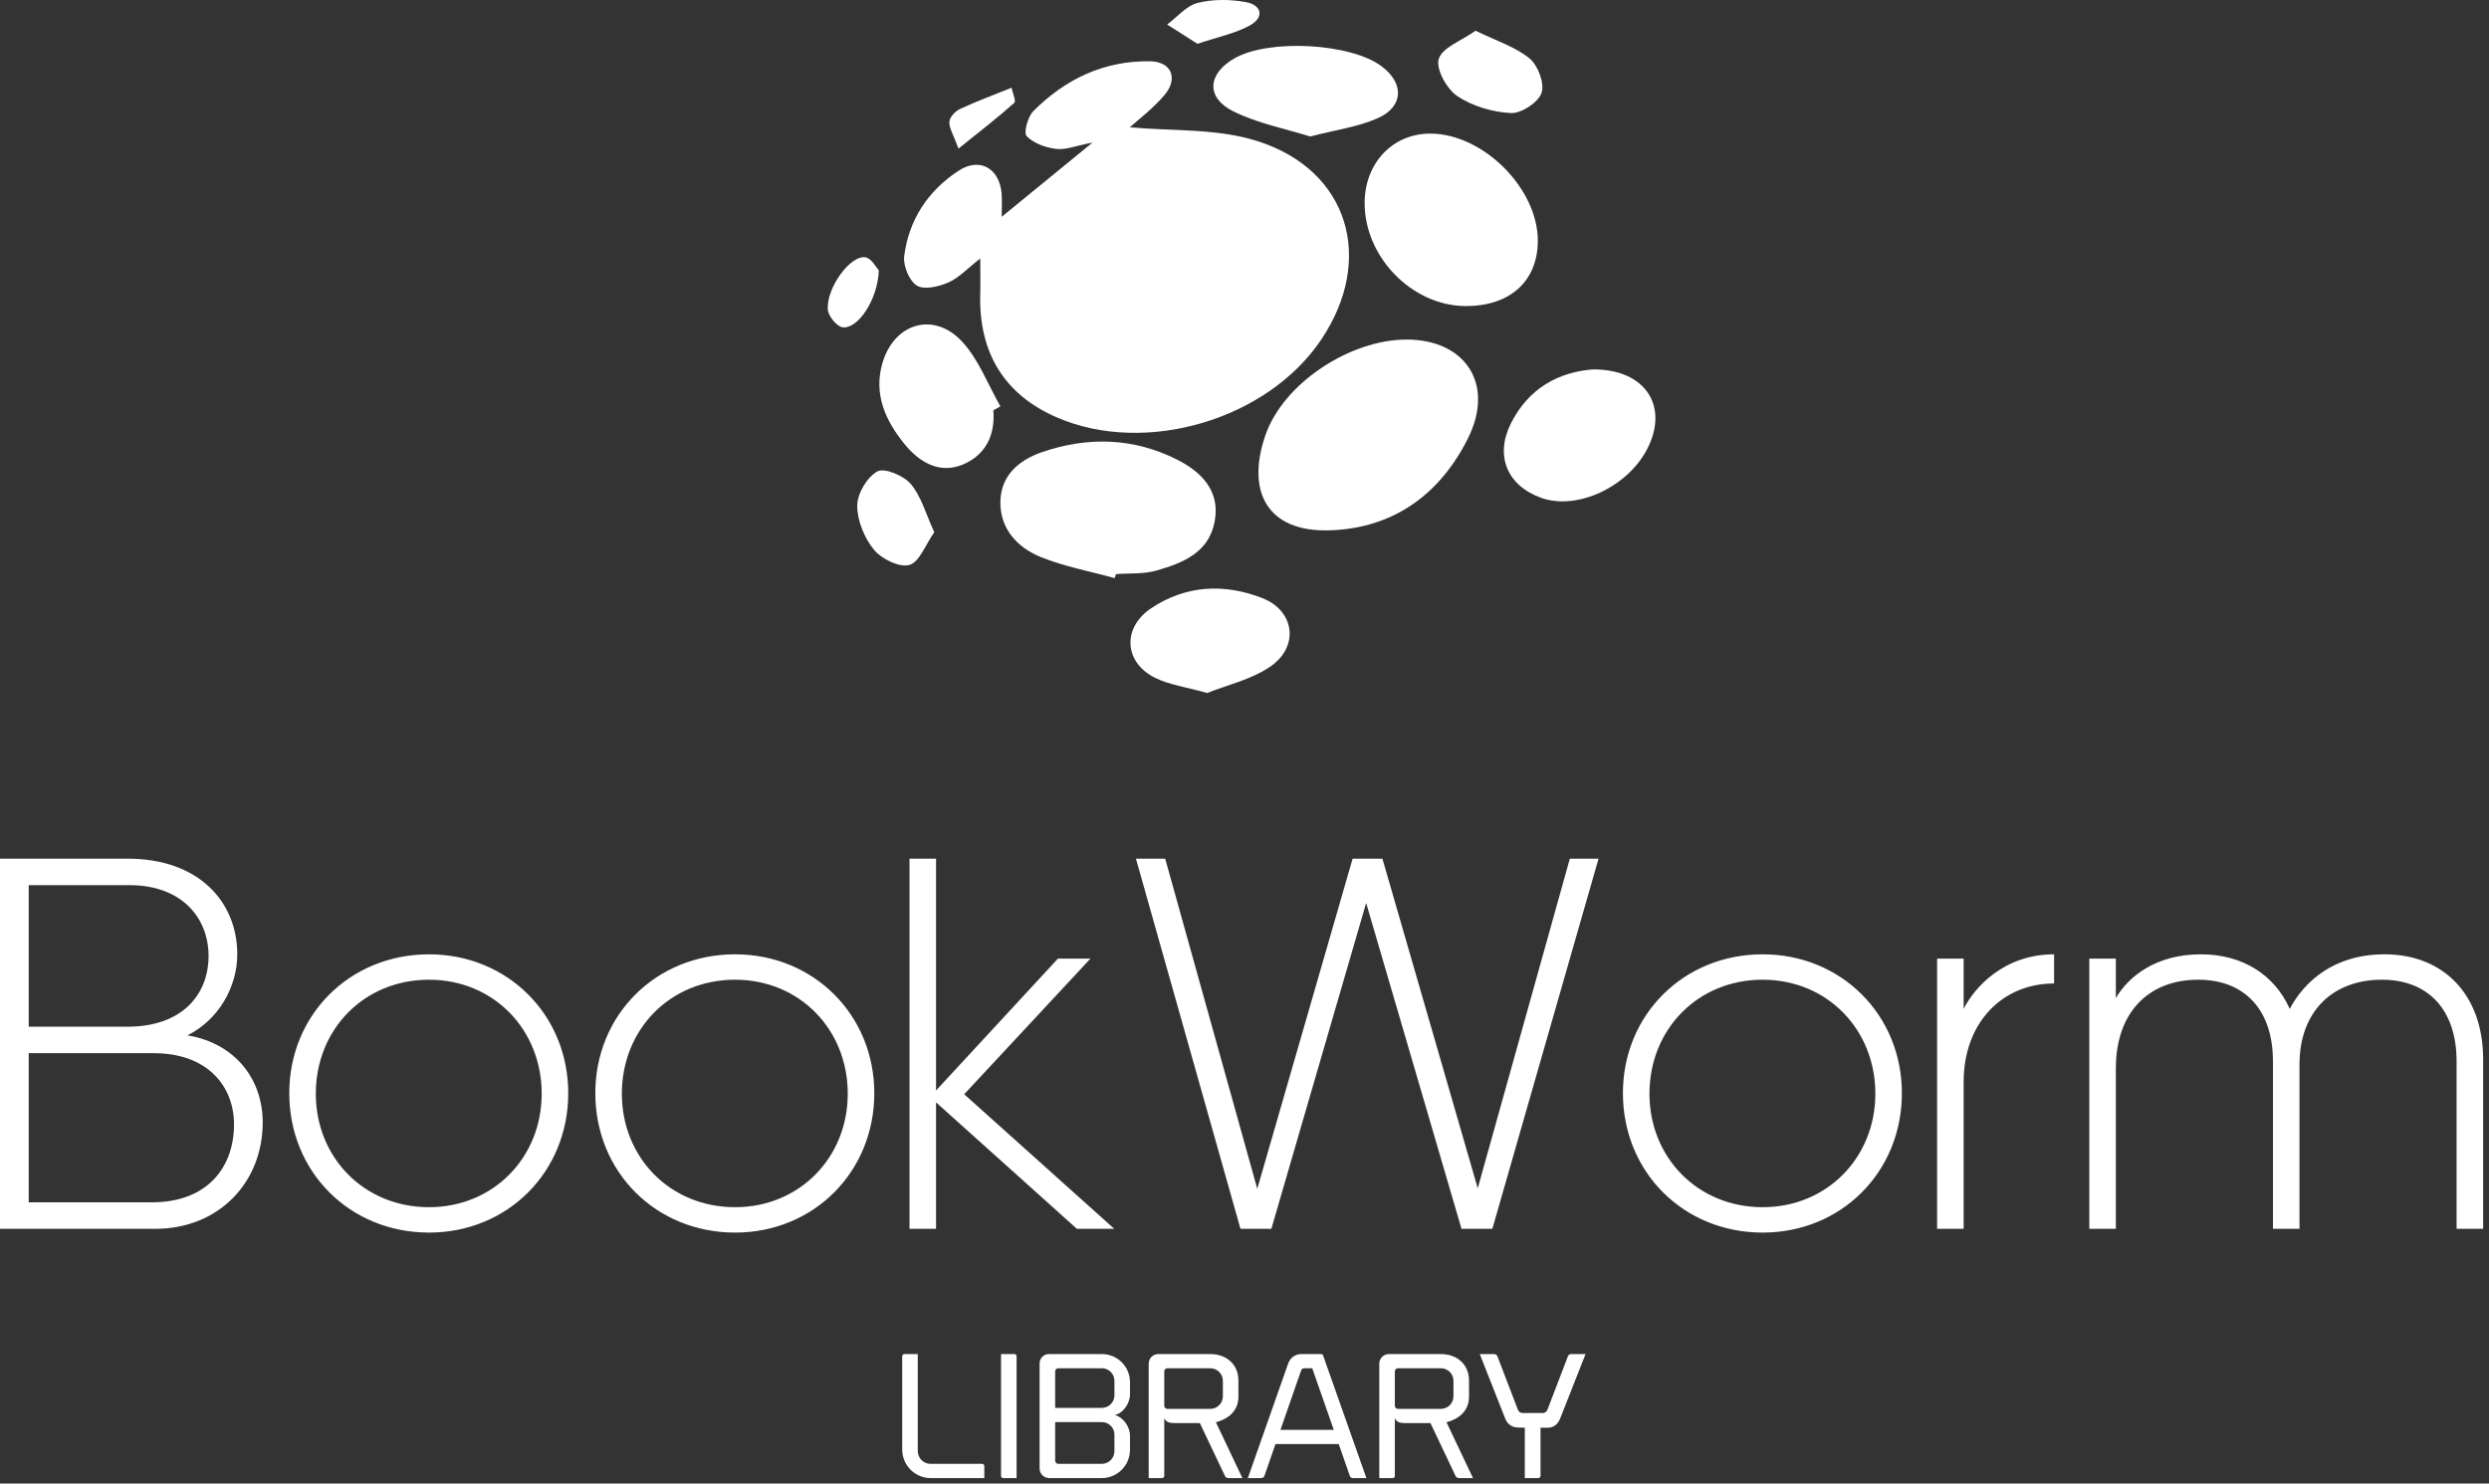 <svg width="265" height="158" viewBox="0 0 265 158" fill="none" xmlns="http://www.w3.org/2000/svg">
<rect x="0" y="0" width="265" height="158" fill="#333333" stroke="none"/>
<path fill-rule="evenodd" clip-rule="evenodd" d="M120.294 13.555C124.621 13.972 129.526 13.641 133.878 15.026C143.612 18.125 146.4 27.605 140.684 36.145C134.964 44.692 122.008 48.532 112.576 44.478C106.962 42.065 104.19 37.605 104.364 31.295C104.395 30.206 104.368 29.116 104.368 27.525C103.013 28.58 102.103 29.586 100.967 30.085C99.952 30.53 98.391 30.895 97.618 30.416C96.801 29.907 96.139 28.299 96.269 27.28C96.756 23.42 98.788 20.329 102.049 18.189C104.277 16.726 106.387 17.883 106.635 20.566C106.707 21.35 106.646 22.146 106.646 23.092C109.761 20.546 112.728 18.12 116.322 15.182C114.548 15.522 113.46 15.985 112.444 15.858C111.329 15.721 110.048 15.267 109.307 14.499C108.961 14.142 109.423 12.435 110.02 11.835C113.417 8.42 117.555 6.446 122.445 6.526C124.726 6.563 125.484 8.358 123.971 10.134C122.735 11.59 121.166 12.761 120.294 13.555Z" fill="white"/>
<path fill-rule="evenodd" clip-rule="evenodd" d="M149.753 36.162C156.042 36.166 159.186 40.936 156.274 46.721C153.313 52.605 148.422 56.261 141.575 56.48C134.934 56.692 132.652 52.359 134.722 46.364C136.662 40.746 143.81 36.159 149.753 36.162Z" fill="white"/>
<path fill-rule="evenodd" clip-rule="evenodd" d="M156.007 32.596C150.332 32.557 145.276 27.37 145.291 21.604C145.3 17.347 148.301 14.201 152.327 14.228C157.946 14.266 163.758 20.099 163.729 25.675C163.708 29.969 160.738 32.628 156.007 32.596Z" fill="white"/>
<path fill-rule="evenodd" clip-rule="evenodd" d="M118.672 61.568C116.037 60.839 113.308 60.341 110.793 59.318C108.306 58.306 106.468 56.306 106.509 53.441C106.55 50.644 108.478 48.993 110.971 48.141C115.838 46.477 120.713 46.622 125.315 48.945C127.875 50.237 129.94 52.256 129.325 55.541C128.702 58.876 125.908 59.966 123.108 60.769C121.756 61.156 120.256 61.033 118.822 61.143C118.773 61.284 118.723 61.425 118.672 61.568Z" fill="white"/>
<path fill-rule="evenodd" clip-rule="evenodd" d="M169.596 39.343C175.248 39.308 177.742 43.341 175.337 47.888C173.209 51.914 167.88 54.359 164.123 53.034C160.491 51.753 159.136 48.573 160.849 45.124C162.722 41.354 165.943 39.622 169.596 39.343Z" fill="white"/>
<path fill-rule="evenodd" clip-rule="evenodd" d="M128.531 73.802C126.274 73.169 124.505 72.938 122.991 72.193C119.674 70.561 119.457 66.873 122.535 64.798C126.24 62.303 130.356 62.122 134.389 63.694C137.88 65.054 138.343 68.901 135.211 71.018C133.179 72.39 130.609 72.968 128.531 73.802Z" fill="white"/>
<path fill-rule="evenodd" clip-rule="evenodd" d="M139.485 14.536C136.851 13.704 133.891 13.145 131.297 11.851C128.373 10.391 128.568 7.881 131.386 6.238C135.029 4.115 143.778 4.573 147.1 7.061C149.524 8.876 149.456 11.357 146.674 12.592C144.571 13.525 142.191 13.834 139.485 14.536Z" fill="white"/>
<path fill-rule="evenodd" clip-rule="evenodd" d="M105.759 43.695C105.977 46.344 104.932 48.456 102.53 49.466C99.982 50.536 97.844 49.185 96.289 47.275C94.297 44.827 92.997 42.012 93.933 38.727C95.164 34.401 99.427 33.113 102.461 36.412C104.222 38.325 105.187 40.966 106.51 43.279C106.26 43.418 106.009 43.556 105.759 43.695Z" fill="white"/>
<path fill-rule="evenodd" clip-rule="evenodd" d="M157.103 3.27C159.353 4.375 161.365 4.996 162.862 6.237C163.758 6.978 164.473 8.908 164.124 9.901C163.766 10.918 161.975 12.095 160.87 12.039C158.913 11.941 156.763 11.314 155.152 10.231C154.028 9.476 152.852 7.339 153.182 6.276C153.56 5.06 155.578 4.354 157.103 3.27Z" fill="white"/>
<path fill-rule="evenodd" clip-rule="evenodd" d="M99.472 56.68C98.528 58.016 97.894 59.86 96.819 60.166C95.761 60.466 93.857 59.535 93.052 58.551C92.026 57.295 91.265 55.444 91.267 53.851C91.269 52.577 92.311 50.814 93.412 50.205C94.164 49.789 96.209 50.65 96.966 51.54C98.078 52.85 98.554 54.694 99.472 56.68Z" fill="white"/>
<path fill-rule="evenodd" clip-rule="evenodd" d="M127.494 4.667C126.413 3.978 125.34 3.293 124.265 2.61C125.34 1.81 126.312 0.614 127.513 0.31C129.135 -0.1 130.979 -0.077 132.642 0.224C134.355 0.534 134.637 1.856 133.06 2.717C131.497 3.571 129.665 3.933 127.494 4.667Z" fill="white"/>
<path fill-rule="evenodd" clip-rule="evenodd" d="M93.564 28.801C93.46 31.921 91.335 35.069 89.708 34.858C89.082 34.777 88.169 33.636 88.13 32.937C88.001 30.624 90.545 27.154 92.131 27.402C92.805 27.509 93.331 28.558 93.564 28.801Z" fill="white"/>
<path fill-rule="evenodd" clip-rule="evenodd" d="M102.049 15.826C101.508 14.344 101.04 13.643 101.078 12.97C101.106 12.482 101.712 11.835 102.219 11.6C104.01 10.769 105.866 10.086 107.698 9.346C107.81 9.898 108.203 10.762 107.989 10.953C106.279 12.486 104.452 13.89 102.049 15.826Z" fill="white"/>
<path d="M0 130.868V91.448H13.611C21.108 91.448 25.261 95.994 25.261 101.634C25.261 105.087 23.3 108.597 19.955 110.266C25.146 111.129 27.972 115.042 27.972 119.531C27.972 125.976 23.242 130.868 16.552 130.868H0ZM13.784 94.268H3.057V109.345H13.553C19.436 109.345 22.204 105.892 22.204 101.807C22.204 97.721 19.321 94.268 13.784 94.268ZM16.379 112.165H3.057V128.048H16.149C22.204 128.048 24.915 124.192 24.915 119.761C24.915 115.675 22.089 112.165 16.379 112.165ZM45.677 101.634C54.04 101.634 60.499 108.079 60.499 116.423C60.499 124.825 54.04 131.27 45.677 131.27C37.257 131.27 30.798 124.825 30.798 116.423C30.798 108.079 37.257 101.634 45.677 101.634ZM45.677 104.339C38.757 104.339 33.624 109.633 33.624 116.481C33.624 123.271 38.757 128.566 45.677 128.566C52.541 128.566 57.673 123.271 57.673 116.481C57.673 109.633 52.541 104.339 45.677 104.339ZM78.263 101.634C86.626 101.634 93.085 108.079 93.085 116.423C93.085 124.825 86.626 131.27 78.263 131.27C69.843 131.27 63.383 124.825 63.383 116.423C63.383 108.079 69.843 101.634 78.263 101.634ZM78.263 104.339C71.342 104.339 66.209 109.633 66.209 116.481C66.209 123.271 71.342 128.566 78.263 128.566C85.126 128.566 90.259 123.271 90.259 116.481C90.259 109.633 85.126 104.339 78.263 104.339ZM99.66 116.136L112.636 102.094H116.097L102.659 116.538L118.634 130.868H114.655L99.66 117.402V130.868H96.834V91.448H99.66V116.136ZM155.603 130.868L145.452 96.167L135.36 130.868H132.072L120.941 91.448H124.056L133.86 126.609L144.011 91.448H147.183L157.333 126.552L167.138 91.448H170.194L158.89 130.868H155.603ZM187.669 101.634C196.032 101.634 202.491 108.079 202.491 116.423C202.491 124.825 196.032 131.27 187.669 131.27C179.249 131.27 172.79 124.825 172.79 116.423C172.79 108.079 179.249 101.634 187.669 101.634ZM187.669 104.339C180.749 104.339 175.616 109.633 175.616 116.481C175.616 123.271 180.749 128.566 187.669 128.566C194.532 128.566 199.665 123.271 199.665 116.481C199.665 109.633 194.532 104.339 187.669 104.339ZM218.698 101.634V104.741C213.161 104.741 209.066 108.942 209.066 115.215V130.868H206.24V102.094H209.066V107.446C210.162 105.259 213.276 101.634 218.698 101.634ZM225.272 102.094V106.295C226.657 103.936 229.598 101.634 234.327 101.634C238.768 101.634 242.171 103.821 243.786 107.446C245.343 104.511 248.515 101.634 253.878 101.634C260.223 101.634 264.375 106.007 264.375 112.798V130.868H261.549V113.028C261.549 107.561 258.55 104.339 253.59 104.339C248.399 104.339 244.824 107.676 244.824 113.373V130.868H241.998V113.028C241.998 107.561 238.999 104.339 234.039 104.339C228.733 104.339 225.272 107.849 225.272 113.776V130.868H222.446V102.094H225.272Z" fill="white"/>
<path d="M99.07 157.414C97.413 157.414 96.056 156.042 96.056 154.371V144.435C96.056 144.312 96.162 144.207 96.285 144.207H97.713V154.53C97.713 155.286 98.33 155.901 99.07 155.901H104.569C104.692 155.901 104.798 156.007 104.798 156.13V157.414H99.07ZM106.807 157.414C106.684 157.414 106.578 157.308 106.578 157.185V144.207H108.006C108.129 144.207 108.235 144.312 108.235 144.435V157.414H106.807ZM111.707 157.414C111.143 157.414 110.685 156.957 110.685 156.394V145.191C110.685 144.646 111.126 144.207 111.672 144.207H111.954H117.312C118.969 144.207 120.308 145.543 120.308 147.196V148.533C120.308 149.377 119.638 150.502 118.687 150.696C119.638 150.942 120.308 152.015 120.308 152.859V154.407C120.308 156.06 118.969 157.414 117.312 157.414H111.707ZM118.651 154.547V152.789C118.651 152.05 118.052 151.452 117.312 151.452H112.342V155.567C112.342 155.743 112.483 155.901 112.677 155.901H117.312C118.052 155.901 118.651 155.286 118.651 154.547ZM112.342 146.053V149.94H117.312C118.052 149.94 118.651 149.342 118.651 148.603V147.056C118.651 146.317 118.052 145.719 117.312 145.719H112.677C112.483 145.719 112.342 145.86 112.342 146.053ZM123.992 151.083H123.957V157.185C123.957 157.308 123.851 157.414 123.727 157.414H122.3V145.227C122.3 144.664 122.758 144.207 123.322 144.207H128.856C130.513 144.207 131.853 145.244 131.853 147.038V148.744C131.853 150.291 130.742 151.135 129.456 151.47L132.276 157.414H130.742C130.619 157.414 130.478 157.308 130.425 157.203L127.746 151.558H125.49H124.979C124.485 151.558 124.115 151.417 123.992 151.083ZM124.291 150.045H128.856C129.597 150.045 130.196 149.447 130.196 148.709V147.056C130.196 146.317 129.597 145.719 128.856 145.719H124.291C124.098 145.719 123.957 145.877 123.957 146.053V149.711C123.957 149.904 124.115 150.045 124.291 150.045ZM140.859 144.33L145.477 157.414H144.031C143.873 157.414 143.749 157.308 143.714 157.185L142.533 153.791H135.801L134.62 157.185C134.584 157.308 134.443 157.414 134.302 157.414H132.857L137.158 145.191C137.369 144.611 137.916 144.207 138.55 144.207H140.647C140.736 144.207 140.824 144.259 140.859 144.33ZM136.329 152.279H142.005L139.713 145.719H138.85C138.709 145.719 138.585 145.807 138.532 145.948L136.329 152.279ZM148.543 151.083H148.508V157.185C148.508 157.308 148.402 157.414 148.279 157.414H146.851V145.227C146.851 144.664 147.31 144.207 147.874 144.207H153.408C155.065 144.207 156.404 145.244 156.404 147.038V148.744C156.404 150.291 155.294 151.135 154.007 151.47L156.827 157.414H155.294C155.17 157.414 155.029 157.308 154.977 157.203L152.298 151.558H150.042H149.53C149.037 151.558 148.667 151.417 148.543 151.083ZM148.843 150.045H153.408C154.148 150.045 154.747 149.447 154.747 148.709V147.056C154.747 146.317 154.148 145.719 153.408 145.719H148.843C148.649 145.719 148.508 145.877 148.508 146.053V149.711C148.508 149.904 148.667 150.045 148.843 150.045ZM167.261 144.207H168.812L166.116 151.048C165.922 151.575 165.499 152.05 164.811 152.05H164.018V157.185C164.018 157.308 163.912 157.414 163.789 157.414H162.344V152.05L161.639 152.032C160.881 152.032 160.44 151.575 160.246 151.048L157.55 144.207H159.101C159.224 144.207 159.365 144.312 159.418 144.418L161.621 150.168C161.692 150.344 161.903 150.485 162.079 150.485H164.283C164.459 150.485 164.67 150.344 164.741 150.168L166.944 144.418C166.997 144.312 167.138 144.207 167.261 144.207Z" fill="white"/>
</svg>
